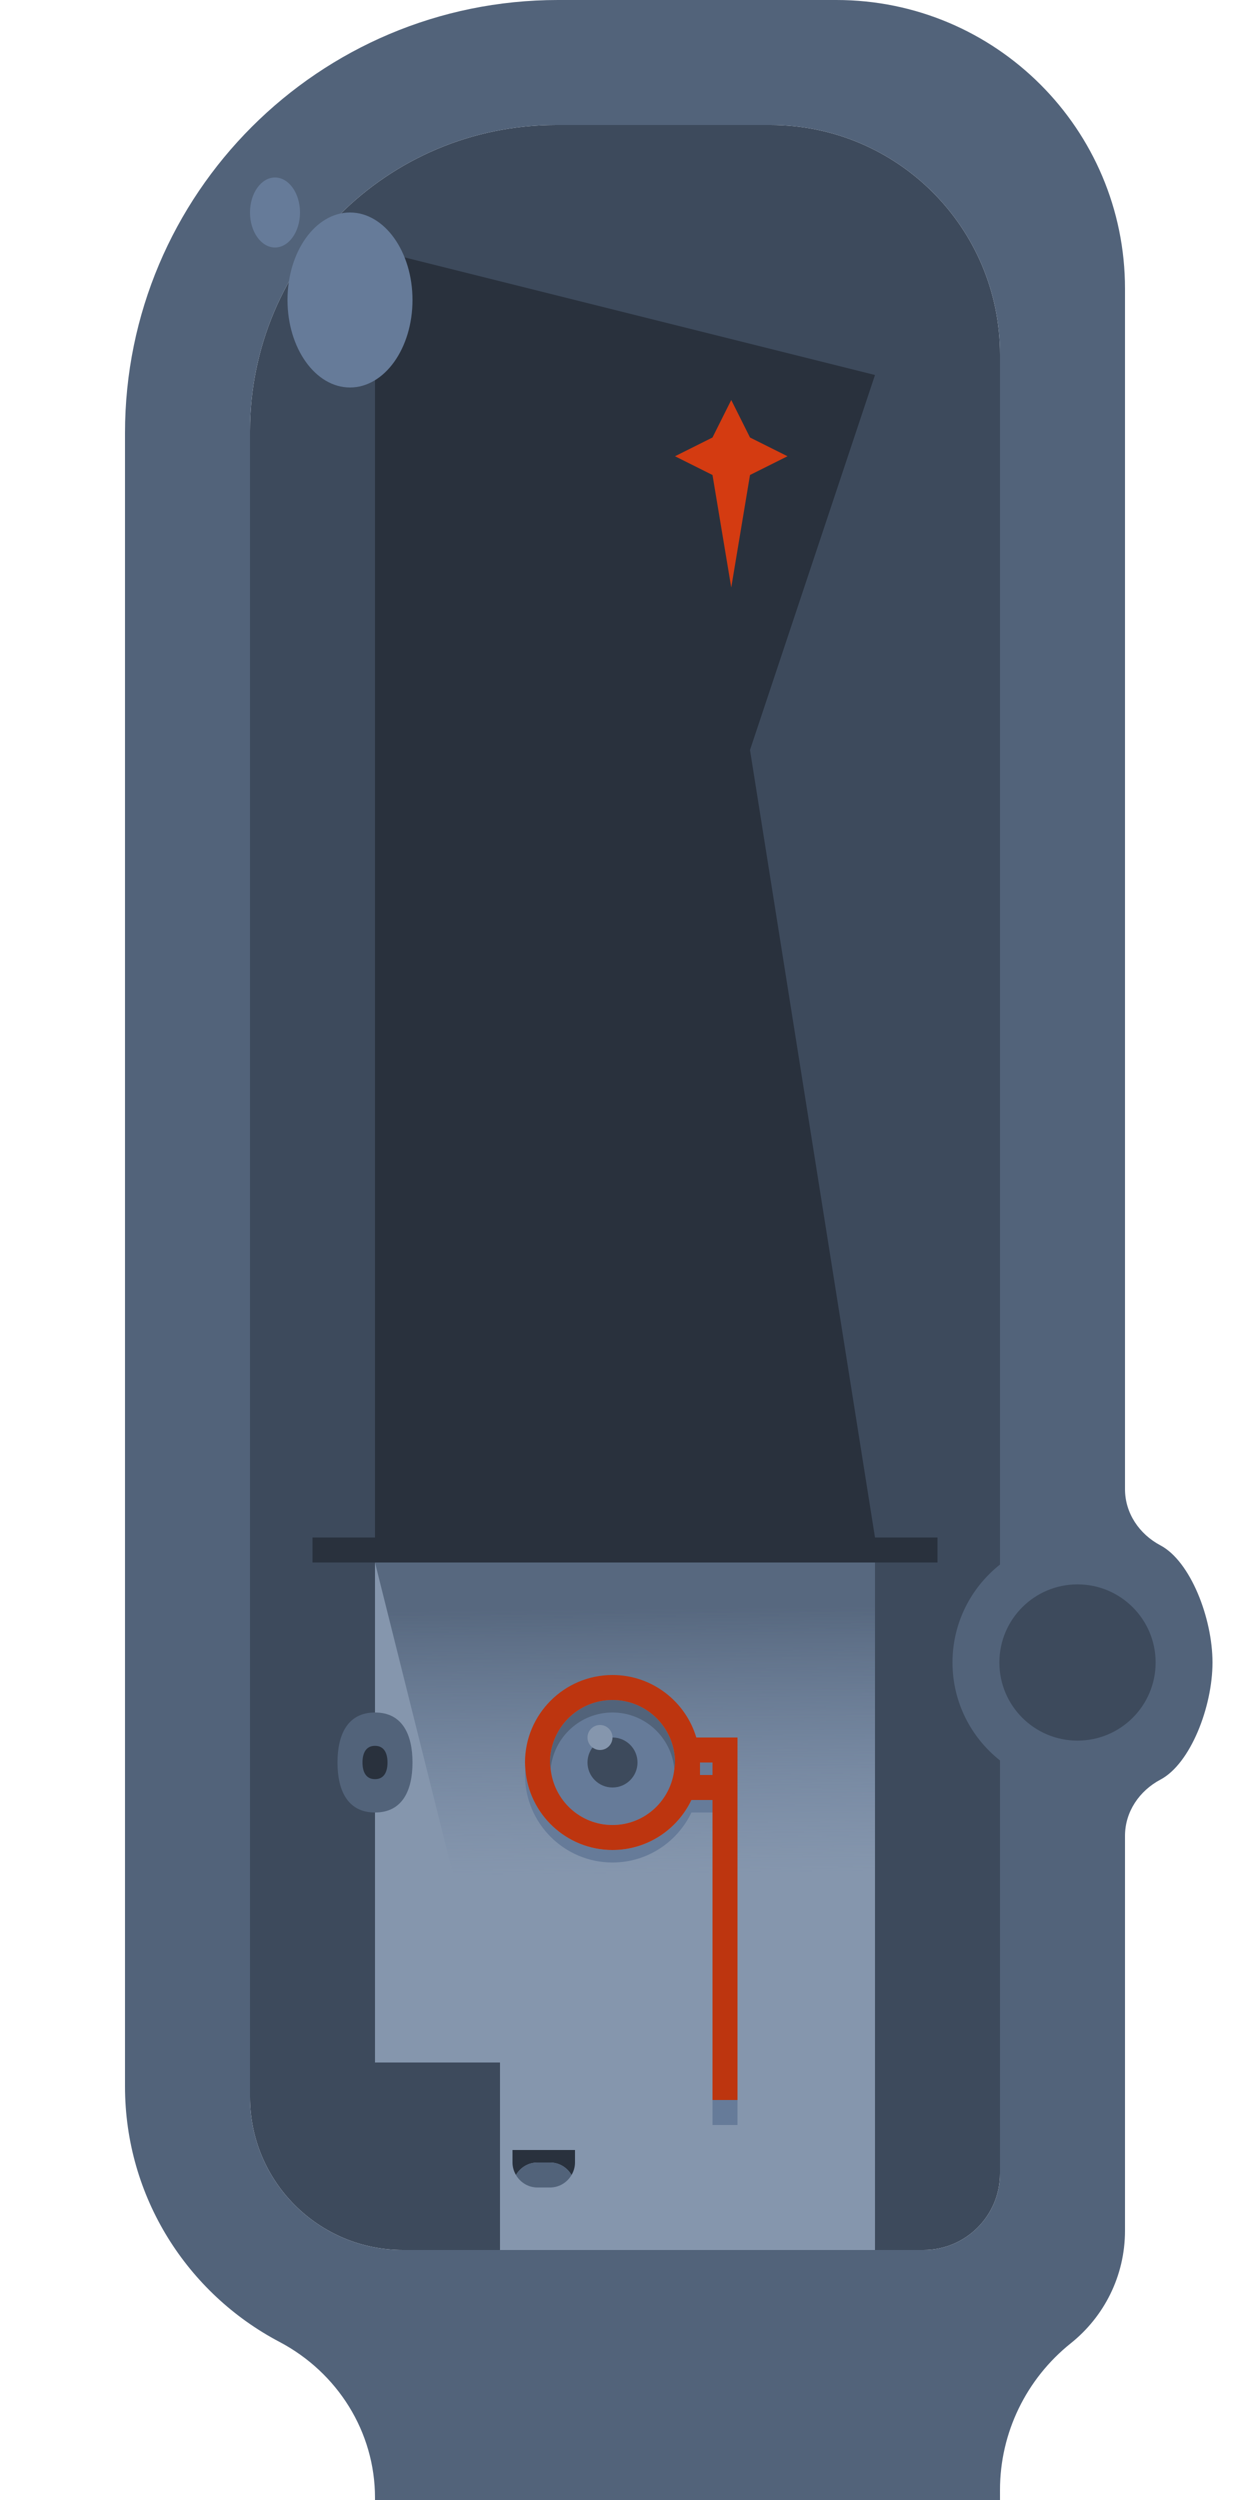 <?xml version="1.0" encoding="utf-8"?>
<!-- Generator: Adobe Illustrator 18.1.1, SVG Export Plug-In . SVG Version: 6.00 Build 0)  -->
<!DOCTYPE svg PUBLIC "-//W3C//DTD SVG 1.1//EN" "http://www.w3.org/Graphics/SVG/1.1/DTD/svg11.dtd">
<svg version="1.1" id="spacesuit" xmlns="http://www.w3.org/2000/svg" xmlns:xlink="http://www.w3.org/1999/xlink" x="0px" y="0px"
	 viewBox="0 0 100 200" enable-background="new 0 0 100 200" xml:space="preserve">
<path id="helmet-interior" fill="#3D4A5C" d="M32.247,180h41.629c3.382,0,6.124-2.742,6.124-6.124V28.371
	C80,18.225,71.775,10,61.629,10H44.495C30.967,10,20,20.967,20,34.495v133.258C20,174.517,25.483,180,32.247,180z"/>
<g id="space-ryan">
	<polygon id="body_3_" fill="#8596AD" points="30,165 30,125 70,125 70,180 40,180 40,165 	"/>
	<linearGradient id="shadow-hat_1_" gradientUnits="userSpaceOnUse" x1="50.037" y1="128.79" x2="50.242" y2="149.888">
		<stop  offset="0" style="stop-color:#52637A;stop-opacity:0.9"/>
		<stop  offset="1" style="stop-color:#667B99;stop-opacity:0"/>
	</linearGradient>
	<polygon id="shadow-hat_2_" fill="url(#shadow-hat_1_)" points="30,125 40,165 70,165 70,125 	"/>
	<g id="mouth">
		<path id="mouth-roof" fill="#29313D" d="M46,172h-5v1c0,0.366,0.106,0.705,0.277,1c0.346-0.595,0.984-1,1.723-1h1
			c0.738,0,1.376,0.405,1.723,1c0.172-0.295,0.277-0.634,0.277-1V172z"/>
		<path id="tongue" fill="#52637A" d="M44,173h-1c-0.738,0-1.376,0.405-1.723,1c0.346,0.595,0.984,1,1.723,1h1
			c0.738,0,1.376-0.405,1.723-1C45.376,173.405,44.738,173,44,173z"/>
	</g>
	<g id="eyes">
		<g id="left-eye_3_">
			<path id="left-eye_cornea" fill="#52637A" d="M27,141c0,2.209,0.791,4,3,4s3-1.791,3-4s-0.791-4-3-4S27,138.791,27,141z"/>
			<path id="left-eye-pupil" fill="#29313D" d="M30,142.333c-0.736,0-1-0.597-1-1.333s0.264-1.333,1-1.333s1,0.597,1,1.333
				S30.736,142.333,30,142.333z"/>
		</g>
		<g id="right-eye_3_">
			<circle id="right-eye_cornea" fill="#667B99" cx="49" cy="141" r="5"/>
			<circle id="right-eye_pupil" fill="#3D4A5C" cx="49" cy="141" r="2"/>
		</g>
	</g>
	<g id="monocle_1_">
		<g id="monocle-shadow">
			<rect id="monocle-shadow_handle_1_" x="56" y="141" fill="#667B99" width="1" height="1"/>
			<rect id="monocle-shadow_chain_1_" x="57" y="168" fill="#667B99" width="2" height="2"/>
			<path id="monocle-shadow_bottom_1_" fill="#667B99" d="M49,148c-3.691,0-6.716-2.874-6.975-6.5C42.014,141.666,42,141.831,42,142
				c0,3.86,3.14,7,7,7c2.785,0,5.189-1.639,6.315-4H59v-1h-3.685C54.189,146.361,51.785,148,49,148z"/>
			<path id="monocle-shadow_top_1_" fill="#52637A" d="M49,136c-2.761,0-5,2.239-5,5c0,0.171,0.034,0.333,0.05,0.5
				c0.254-2.523,2.359-4.5,4.95-4.5s4.695,1.977,4.95,4.5c0.017-0.167,0.05-0.329,0.05-0.5C54,138.239,51.761,136,49,136z"/>
		</g>
		<rect id="monocle-chain_1_" x="57" y="142" fill="#BD350F" width="2" height="26"/>
		<path id="monocle-ring" fill="#BD350F" d="M55.705,139c-0.863-2.888-3.541-5-6.705-5c-3.86,0-7,3.14-7,7
			c0,0.169,0.014,0.334,0.025,0.5c0.258,3.626,3.284,6.5,6.975,6.5c2.785,0,5.189-1.639,6.315-4H59v-4v-1H55.705z M53.95,141.5
			c-0.254,2.523-2.359,4.5-4.95,4.5s-4.695-1.977-4.95-4.5c-0.017-0.167-0.05-0.329-0.05-0.5c0-2.761,2.239-5,5-5s5,2.239,5,5
			C54,141.171,53.966,141.333,53.95,141.5z M57,142h-1v-1h1V142z"/>
		<circle id="monocle-glare_1_" fill="#8596AD" cx="48" cy="139" r="1"/>
	</g>
	<g id="hat">
		<polygon id="hat-main" fill="#29313D" points="70,123 60,60 70,30 30,20 30,123 25,123 25,125 75,125 75,123 		"/>
		<polygon id="star-top" fill="#D43B11" points="60,35 58.5,32 57,35 54,36.5 57,38 58.5,47 60,38 63,36.5 		"/>
	</g>
</g>
<path id="spacesuit_1_" fill="#52637A" d="M92.839,123.632C91.14,122.732,90,121.051,90,119.128V23.094C90,10.34,79.66,0,66.906,0
	H44.641C25.509,0,10,15.509,10,34.641v132.265c0,8.873,5.006,16.574,12.347,20.44c4.661,2.454,7.653,7.206,7.653,12.473V200h50
	v-0.807c0-4.57,2.095-8.878,5.665-11.732c2.642-2.112,4.335-5.36,4.335-9.008v-31.581c0-1.923,1.14-3.604,2.839-4.505
	C95.24,141.095,97,136.541,97,133C97,129.459,95.24,124.905,92.839,123.632z M73.876,180H32.247C25.483,180,20,174.517,20,167.753
	V34.495C20,20.967,30.967,10,44.495,10h17.134C71.775,10,80,18.225,80,28.371v96.792c-2.312,1.832-3.8,4.658-3.8,7.837
	s1.488,6.005,3.8,7.837v33.039C80,177.258,77.258,180,73.876,180z"/>
<circle id="visor-circle" fill="#3D4A5C" cx="86.2" cy="133" r="6.25"/>
<ellipse id="helmet-reflection-big" fill="#667B99" cx="28" cy="24" rx="5" ry="7"/>
<ellipse id="helmet-reflection-small" fill="#667B99" cx="22" cy="17" rx="2" ry="2.8"/>
</svg>

